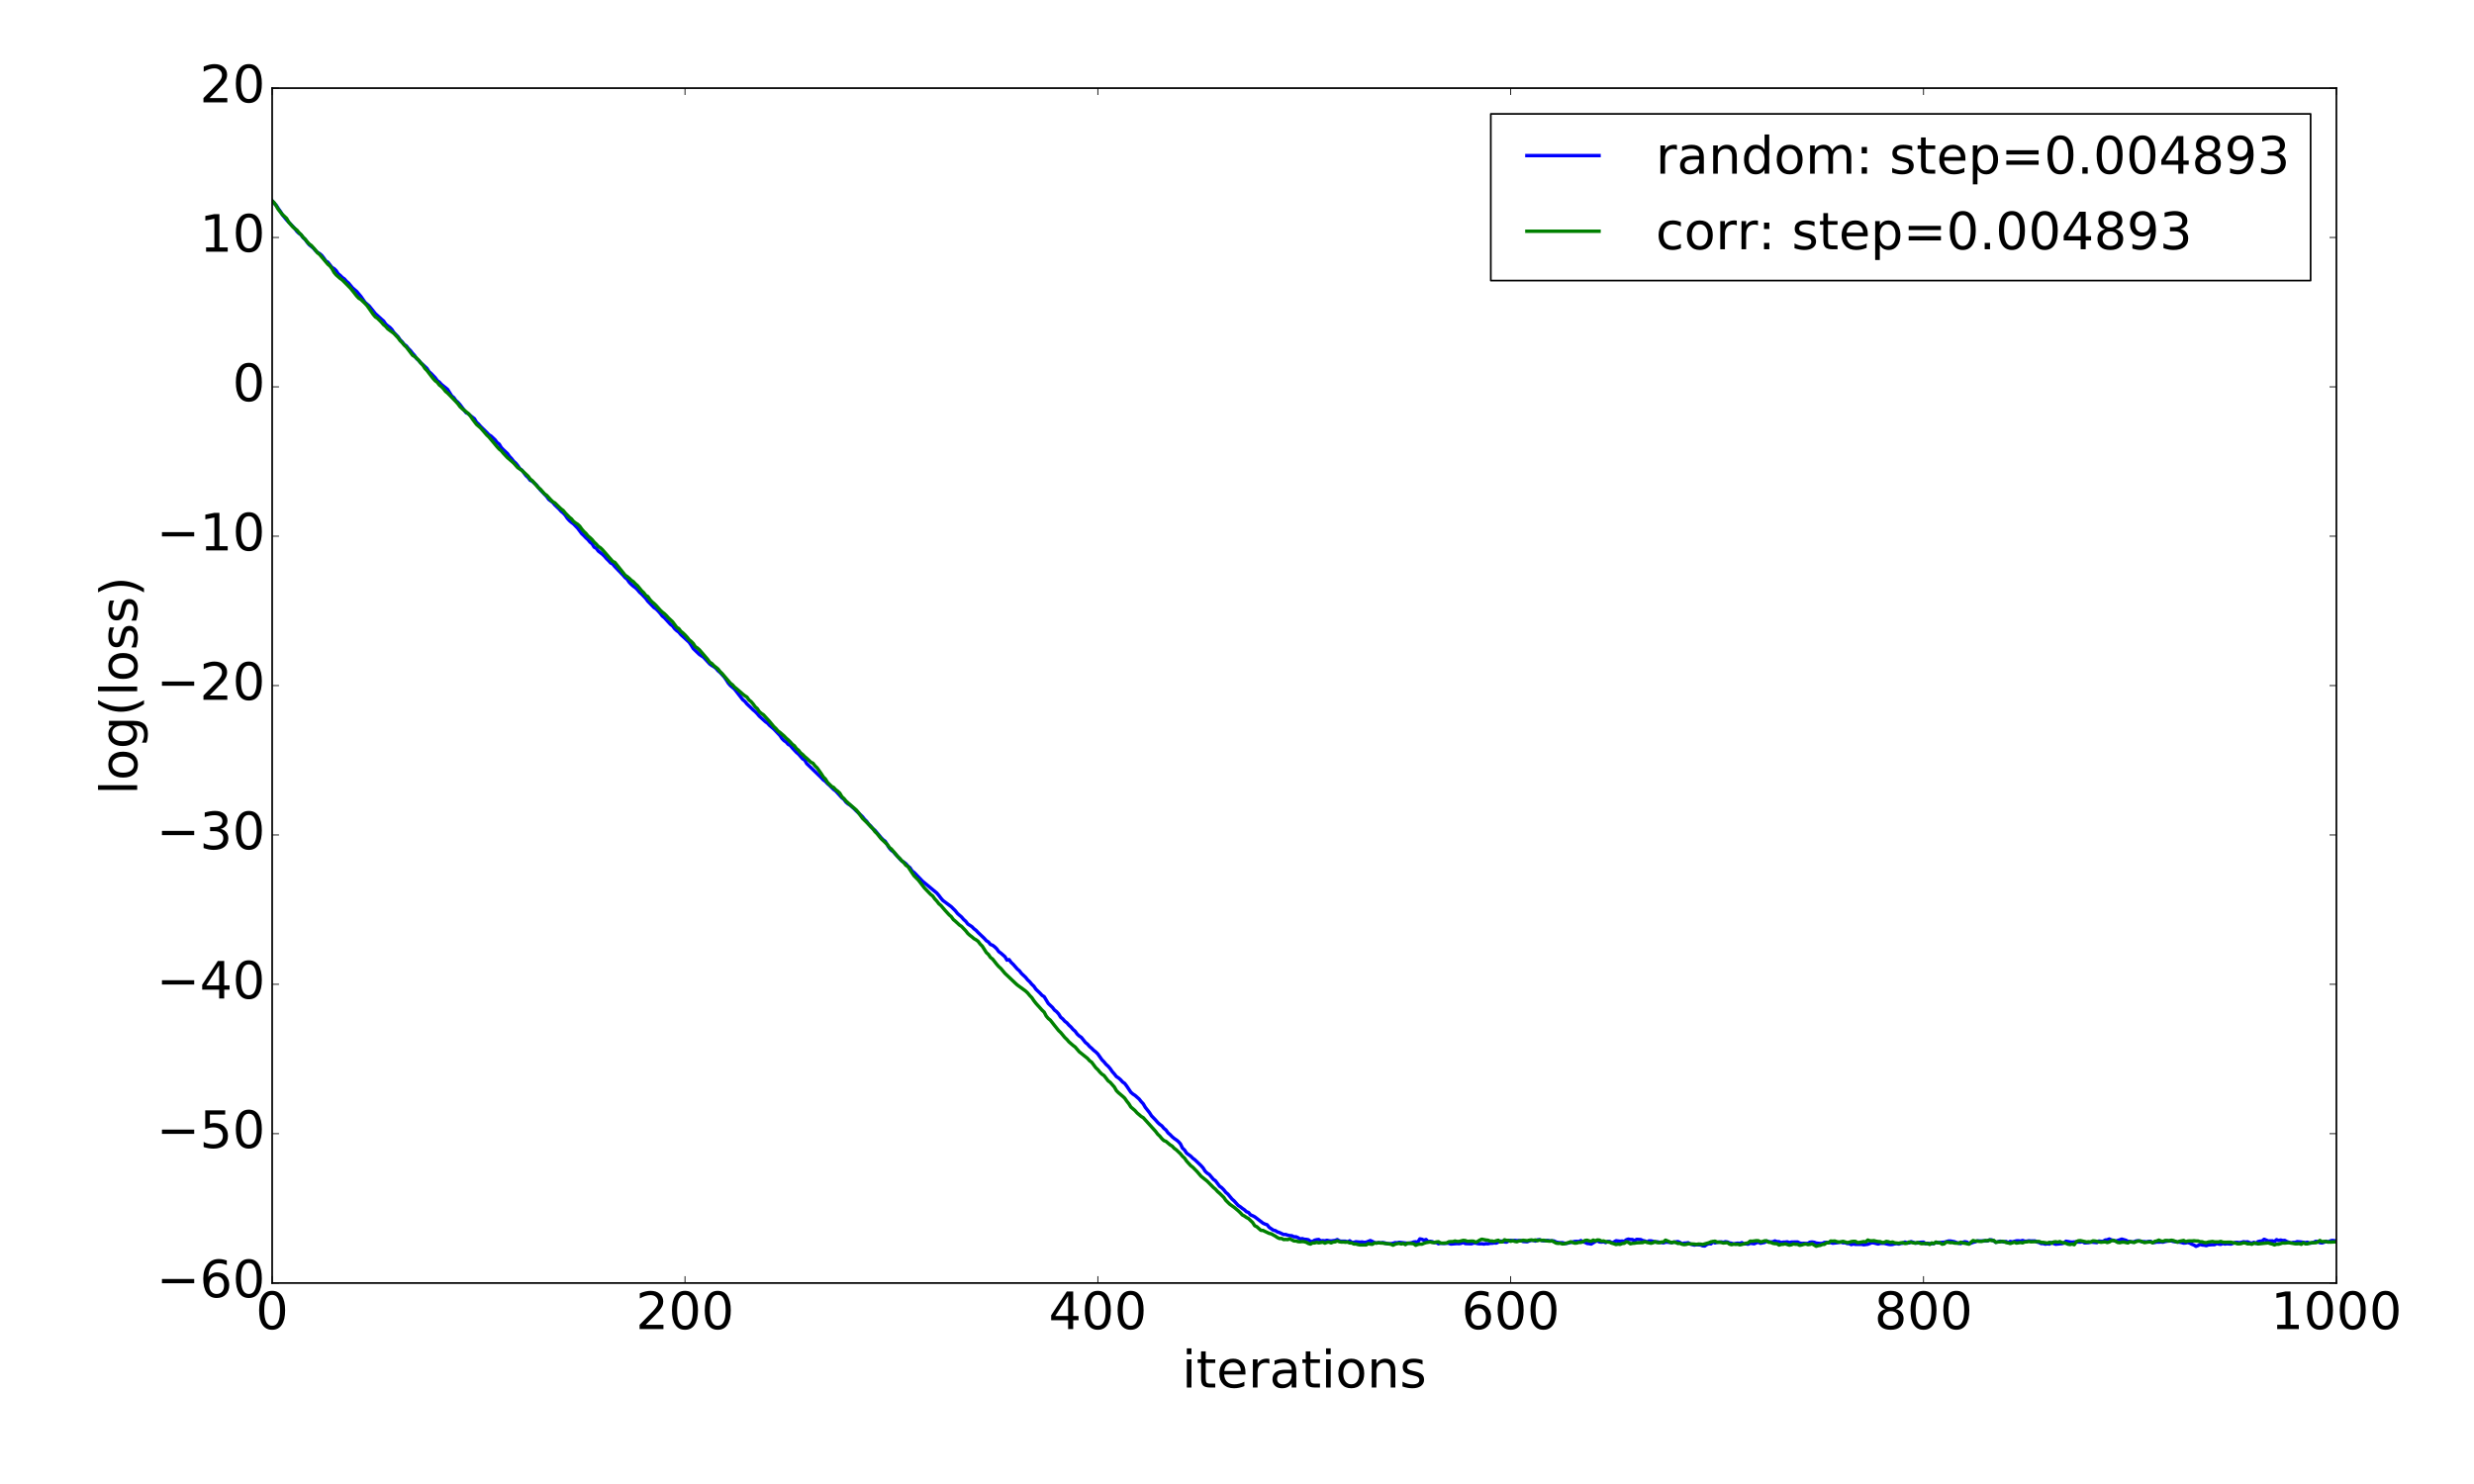 <?xml version="1.0" encoding="utf-8" standalone="no"?>
<!DOCTYPE svg PUBLIC "-//W3C//DTD SVG 1.1//EN"
  "http://www.w3.org/Graphics/SVG/1.1/DTD/svg11.dtd">
<!-- Created with matplotlib (http://matplotlib.org/) -->
<svg height="864pt" version="1.1" viewBox="0 0 1440 864" width="1440pt" xmlns="http://www.w3.org/2000/svg" xmlns:xlink="http://www.w3.org/1999/xlink">
 <defs>
  <style type="text/css">
*{stroke-linecap:butt;stroke-linejoin:round;stroke-miterlimit:100000;}
  </style>
 </defs>
 <g id="figure_1">
  <g id="patch_1">
   <path d="M 0 864 
L 1440 864 
L 1440 0 
L 0 0 
z
" style="fill:#ffffff;"/>
  </g>
  <g id="axes_1">
   <g id="patch_2">
    <path d="M 158.4 747 
L 1359.9 747 
L 1359.9 51.3 
L 158.4 51.3 
z
" style="fill:#ffffff;"/>
   </g>
   <g id="line2d_1">
    <path clip-path="url(#p99916af4b1)" d="M 158.4 116.94 
L 159.601 118.369 
L 160.803 119.571 
L 162.005 121.468 
L 163.206 123.131 
L 164.407 125.083 
L 166.81 128.028 
L 171.617 133.073 
L 172.818 134.724 
L 174.019 135.85 
L 175.221 136.715 
L 176.423 138.305 
L 177.624 139.406 
L 178.826 141.095 
L 180.027 142.499 
L 182.43 144.489 
L 183.631 145.896 
L 184.833 146.984 
L 186.035 147.651 
L 187.236 148.681 
L 188.438 150.199 
L 189.639 151.941 
L 190.84 152.65 
L 193.244 155.722 
L 194.445 156.399 
L 195.647 157.561 
L 196.848 159.391 
L 198.049 160.372 
L 199.251 161.593 
L 200.452 162.41 
L 201.654 163.807 
L 202.856 164.809 
L 205.258 167.692 
L 207.661 169.75 
L 210.065 172.618 
L 212.468 176.056 
L 214.87 178.148 
L 218.475 182.609 
L 222.079 185.899 
L 223.281 186.917 
L 224.482 188.668 
L 225.684 189.71 
L 226.886 190.594 
L 228.087 191.838 
L 229.288 193.63 
L 231.691 196.098 
L 232.893 197.861 
L 234.095 199.046 
L 235.296 200.553 
L 236.498 201.395 
L 237.699 202.901 
L 238.9 204.086 
L 240.102 205.668 
L 241.304 206.971 
L 242.505 208.794 
L 243.707 209.848 
L 244.908 211.192 
L 248.512 214.513 
L 249.714 216.39 
L 250.916 217.435 
L 253.319 219.95 
L 254.52 221.604 
L 255.721 222.483 
L 256.923 223.805 
L 260.527 226.727 
L 262.93 230.534 
L 264.132 231.486 
L 265.334 233.196 
L 266.535 234.25 
L 267.736 235.592 
L 270.139 238.782 
L 271.341 240.321 
L 272.543 240.821 
L 273.744 241.94 
L 276.147 243.804 
L 277.349 245.821 
L 278.55 246.902 
L 279.752 248.281 
L 283.356 251.824 
L 284.558 253.114 
L 285.759 253.833 
L 288.162 256.083 
L 289.363 257.667 
L 290.565 258.565 
L 291.767 260.569 
L 292.968 261.824 
L 295.371 264.071 
L 296.572 265.755 
L 297.774 267.019 
L 298.976 268.562 
L 300.177 269.651 
L 301.378 271.13 
L 302.58 272.93 
L 303.781 273.735 
L 306.185 276.935 
L 307.386 278.022 
L 308.587 279.632 
L 309.789 280.184 
L 312.192 282.355 
L 314.595 285.35 
L 318.2 289.074 
L 319.401 290.762 
L 321.804 292.599 
L 323.005 294.033 
L 325.409 296.327 
L 326.61 297.68 
L 327.812 298.669 
L 329.013 299.957 
L 330.214 301.758 
L 331.416 303.067 
L 332.618 304.13 
L 333.819 305.01 
L 336.222 307.487 
L 338.625 310.705 
L 339.827 311.823 
L 341.028 313.112 
L 342.229 314.177 
L 343.431 315.639 
L 344.632 316.569 
L 345.834 318.552 
L 347.036 319.2 
L 348.237 320.807 
L 350.64 322.67 
L 351.841 323.847 
L 353.043 325.263 
L 354.245 326.417 
L 355.446 327.75 
L 356.647 328.362 
L 357.849 329.881 
L 362.655 334.845 
L 363.856 336.271 
L 365.058 337.226 
L 366.26 339.011 
L 367.461 340.246 
L 368.663 341.304 
L 369.864 342.172 
L 371.065 343.346 
L 372.267 344.814 
L 373.469 345.86 
L 375.872 348.388 
L 377.073 350.039 
L 380.678 353.746 
L 381.879 354.532 
L 383.08 355.72 
L 384.282 357.08 
L 385.483 358.654 
L 386.685 359.626 
L 390.289 363.536 
L 391.491 364.453 
L 392.692 366.045 
L 393.894 367.154 
L 395.096 368.033 
L 396.297 369.484 
L 401.103 373.891 
L 402.305 375.621 
L 403.506 377.569 
L 405.909 379.889 
L 407.111 381.049 
L 409.514 382.659 
L 413.118 386.576 
L 414.32 387.453 
L 415.521 388.157 
L 416.723 389.063 
L 417.924 390.513 
L 419.125 391.508 
L 421.529 394.126 
L 422.73 395.844 
L 423.932 397.759 
L 425.133 399.135 
L 427.536 401.201 
L 432.342 407.372 
L 433.543 408.354 
L 434.745 409.82 
L 437.148 412.095 
L 438.349 413.28 
L 439.551 414.277 
L 440.752 415.504 
L 441.954 416.937 
L 445.558 420.199 
L 446.76 421.048 
L 447.962 422.362 
L 450.365 424.392 
L 453.969 428.193 
L 455.171 429.978 
L 456.372 431.194 
L 457.574 431.995 
L 458.775 433.378 
L 459.976 434.019 
L 461.178 435.502 
L 463.581 438.04 
L 464.783 439.064 
L 467.185 441.797 
L 468.387 442.531 
L 469.589 444.592 
L 477.999 452.729 
L 479.2 454.048 
L 480.402 454.884 
L 481.603 456.188 
L 482.805 457.22 
L 485.208 459.618 
L 486.409 460.511 
L 490.014 464.466 
L 491.216 465.431 
L 492.417 467.011 
L 493.618 468.045 
L 494.82 468.754 
L 497.223 470.915 
L 498.425 472.158 
L 502.029 475.509 
L 503.231 477.035 
L 504.432 478.175 
L 505.634 479.885 
L 506.835 480.97 
L 508.036 482.488 
L 509.238 483.405 
L 512.842 487.702 
L 514.044 488.949 
L 515.245 489.82 
L 517.649 493.77 
L 518.85 495.081 
L 520.052 495.973 
L 521.253 497.396 
L 522.455 498.585 
L 523.656 500.015 
L 524.857 501.204 
L 526.059 501.956 
L 527.26 502.868 
L 528.462 504.244 
L 529.663 505.191 
L 530.865 507.064 
L 532.067 507.966 
L 536.872 512.97 
L 545.283 519.954 
L 546.485 521.356 
L 547.686 522.952 
L 548.888 524.329 
L 553.693 527.907 
L 556.096 530.296 
L 557.298 531.825 
L 559.701 533.919 
L 560.903 535.328 
L 562.104 536.37 
L 563.306 537.929 
L 565.708 539.515 
L 566.91 540.752 
L 568.111 541.655 
L 569.313 542.928 
L 572.918 546.35 
L 574.119 547.681 
L 575.321 548.441 
L 576.522 549.9 
L 577.723 550.325 
L 578.925 551.231 
L 580.126 552.372 
L 581.328 554.036 
L 582.529 554.898 
L 584.933 556.985 
L 586.134 559.011 
L 587.336 558.679 
L 588.537 560.327 
L 589.739 561.442 
L 592.141 564.194 
L 593.343 565.199 
L 594.544 566.752 
L 596.947 569.003 
L 598.149 570.487 
L 599.351 571.594 
L 600.552 573.066 
L 601.754 574.188 
L 602.955 575.941 
L 605.358 578.233 
L 606.559 579.544 
L 607.761 580.263 
L 610.164 584.238 
L 612.567 586.503 
L 613.769 588.06 
L 614.97 588.985 
L 616.172 590.305 
L 617.373 592.22 
L 618.574 593.215 
L 619.776 594.593 
L 620.977 595.488 
L 622.179 596.853 
L 623.38 597.948 
L 624.582 599.36 
L 625.784 600.391 
L 626.985 602.04 
L 628.187 603.162 
L 629.388 603.975 
L 631.791 606.949 
L 632.992 607.913 
L 634.194 609.294 
L 635.395 610.311 
L 636.597 611.513 
L 637.798 612.441 
L 639 613.639 
L 641.403 617.032 
L 642.605 618.234 
L 643.806 619.704 
L 645.008 620.784 
L 646.209 622.185 
L 647.41 623.929 
L 648.612 625.269 
L 649.813 626.797 
L 651.015 627.575 
L 652.216 628.618 
L 653.418 629.938 
L 654.62 630.775 
L 655.821 632.352 
L 658.224 635.93 
L 659.426 636.965 
L 660.627 637.744 
L 663.03 639.854 
L 664.231 641.362 
L 665.433 642.651 
L 666.635 644.714 
L 669.038 647.748 
L 670.239 649.635 
L 672.642 652.136 
L 673.843 653.514 
L 675.045 654.622 
L 676.246 655.483 
L 677.448 656.93 
L 678.649 657.887 
L 679.851 659.561 
L 681.053 660.575 
L 682.254 661.82 
L 683.456 662.839 
L 684.657 663.645 
L 685.859 664.628 
L 687.06 665.954 
L 688.261 668.433 
L 689.463 669.545 
L 690.664 671.363 
L 693.067 673.129 
L 694.269 674.34 
L 695.471 675.22 
L 699.075 678.648 
L 700.277 680.003 
L 701.478 681.918 
L 702.679 683.031 
L 703.881 683.815 
L 706.284 686.647 
L 707.486 687.493 
L 709.889 690.669 
L 711.09 691.496 
L 712.292 692.72 
L 713.493 694.23 
L 714.694 695.22 
L 717.097 698.109 
L 718.299 699.16 
L 720.702 701.818 
L 721.904 702.576 
L 723.105 703.546 
L 724.307 704.355 
L 725.508 705.488 
L 726.71 705.924 
L 727.911 707.341 
L 729.112 707.83 
L 730.314 708.448 
L 735.12 712.128 
L 736.322 712.69 
L 737.523 713.057 
L 738.725 714.56 
L 741.128 716.199 
L 742.329 716.488 
L 743.53 717.24 
L 744.732 717.625 
L 747.135 718.753 
L 748.337 718.721 
L 749.538 719.147 
L 750.74 719.391 
L 751.941 719.477 
L 753.143 720.08 
L 754.344 720.076 
L 755.545 720.595 
L 756.747 721.381 
L 757.948 721.114 
L 759.15 721.524 
L 760.351 721.582 
L 761.553 721.809 
L 762.755 722.734 
L 763.956 722.84 
L 765.158 722.073 
L 766.359 721.781 
L 767.561 721.641 
L 768.762 722.466 
L 769.963 722.301 
L 771.165 722.436 
L 772.366 722.108 
L 773.568 722.393 
L 774.769 722.524 
L 777.173 722.183 
L 778.374 721.701 
L 779.576 722.472 
L 780.777 722.67 
L 783.18 722.66 
L 784.381 723.127 
L 785.583 722.413 
L 786.784 723.277 
L 787.986 723.344 
L 789.188 722.964 
L 791.591 723.19 
L 792.792 723.08 
L 793.994 723.325 
L 795.195 723.23 
L 797.598 722.275 
L 798.799 722.791 
L 800.001 723.468 
L 801.202 723.694 
L 802.404 723.492 
L 803.606 723.627 
L 804.807 723.457 
L 806.009 723.637 
L 807.21 724.047 
L 808.412 724.13 
L 809.613 724.1 
L 810.814 723.873 
L 812.016 723.498 
L 813.217 723.589 
L 814.419 723.288 
L 819.225 723.845 
L 821.628 723.548 
L 822.83 723.111 
L 824.031 722.99 
L 825.232 723.207 
L 826.434 721.291 
L 827.635 721.523 
L 828.837 722.076 
L 830.038 721.659 
L 831.24 722.899 
L 832.442 722.727 
L 833.643 722.909 
L 834.845 723.444 
L 836.046 723.371 
L 837.247 724.132 
L 838.449 723.826 
L 840.852 723.942 
L 842.053 723.794 
L 843.255 723.839 
L 844.457 724.298 
L 848.061 724.002 
L 849.263 724.075 
L 850.464 723.88 
L 851.665 723.361 
L 852.867 724.033 
L 856.471 724.136 
L 857.673 723.73 
L 858.875 723.701 
L 860.076 724.039 
L 861.278 724.157 
L 862.479 724.095 
L 863.681 724.298 
L 864.882 724.068 
L 866.083 724.134 
L 867.285 723.862 
L 868.486 723.846 
L 869.688 723.639 
L 870.889 723.736 
L 873.293 722.579 
L 874.494 722.633 
L 875.696 723.051 
L 876.897 723.174 
L 878.098 722.467 
L 879.3 722.146 
L 880.501 722.429 
L 881.703 722.161 
L 882.904 722.327 
L 885.308 722.306 
L 886.509 722.8 
L 888.912 722.96 
L 890.114 722.455 
L 891.315 722.13 
L 892.516 722.108 
L 893.718 722.549 
L 894.919 721.869 
L 896.121 721.784 
L 897.322 722.206 
L 898.524 722.397 
L 900.927 722.215 
L 902.129 722.452 
L 904.532 722.509 
L 905.733 723.128 
L 906.934 723.4 
L 908.136 723.549 
L 909.337 723.493 
L 910.539 723.786 
L 911.74 723.928 
L 916.547 722.799 
L 917.748 722.742 
L 918.949 722.857 
L 920.151 722.294 
L 921.352 723.045 
L 922.554 723.281 
L 923.755 723.924 
L 924.957 724.041 
L 926.159 724.281 
L 928.562 722.824 
L 929.763 722.423 
L 930.965 723.068 
L 932.166 723.156 
L 933.367 722.987 
L 934.569 723.438 
L 935.77 722.818 
L 936.972 722.808 
L 938.173 723.63 
L 939.375 723.124 
L 940.577 722.38 
L 942.98 722.662 
L 944.181 722.551 
L 945.383 722.78 
L 946.584 721.83 
L 947.785 721.408 
L 948.987 721.657 
L 950.188 721.658 
L 951.39 722.361 
L 952.591 721.569 
L 954.995 721.699 
L 956.196 722.274 
L 957.398 722.517 
L 958.599 723.08 
L 959.801 722.444 
L 961.002 722.463 
L 962.203 722.72 
L 963.405 723.203 
L 964.606 722.983 
L 965.808 723.238 
L 967.01 723.354 
L 968.211 723.618 
L 969.413 723.216 
L 970.614 723.182 
L 971.816 723.368 
L 973.017 723.388 
L 976.621 722.864 
L 977.823 723.377 
L 979.024 724.158 
L 980.226 723.784 
L 981.428 723.737 
L 982.629 723.541 
L 983.831 724.319 
L 986.234 724.899 
L 987.435 724.66 
L 989.838 724.809 
L 991.039 725.323 
L 992.241 725.428 
L 993.442 724.546 
L 994.644 724.09 
L 995.846 724.189 
L 997.047 723.046 
L 998.249 723.63 
L 999.45 723.267 
L 1001.853 723.049 
L 1003.054 723.291 
L 1004.256 722.944 
L 1005.457 723.102 
L 1006.659 723.673 
L 1007.861 723.846 
L 1009.062 724.328 
L 1010.264 723.967 
L 1011.465 723.796 
L 1012.667 723.936 
L 1013.868 723.493 
L 1015.069 724.255 
L 1016.271 724.149 
L 1017.472 724.389 
L 1018.674 723.815 
L 1021.077 724.122 
L 1022.279 723.551 
L 1023.48 723.208 
L 1024.681 723.836 
L 1027.084 723.336 
L 1028.286 722.592 
L 1029.487 722.919 
L 1030.689 723.078 
L 1031.89 723.002 
L 1033.092 722.465 
L 1034.293 722.938 
L 1035.495 722.923 
L 1036.697 723.48 
L 1037.898 723.202 
L 1039.1 723.17 
L 1040.301 723.004 
L 1041.503 723.46 
L 1042.704 723.166 
L 1046.309 723.083 
L 1047.51 723.726 
L 1048.711 723.942 
L 1049.913 723.875 
L 1051.114 724.006 
L 1052.316 723.903 
L 1053.517 723.224 
L 1054.719 723.117 
L 1055.92 723.264 
L 1057.122 723.719 
L 1059.525 723.992 
L 1060.726 723.926 
L 1061.928 723.365 
L 1063.13 723.353 
L 1064.331 723.461 
L 1065.533 723.433 
L 1066.734 723.803 
L 1069.137 723.543 
L 1071.54 723.168 
L 1072.742 723.565 
L 1073.943 723.498 
L 1075.145 723.971 
L 1076.346 724.018 
L 1077.547 724.587 
L 1078.749 724.215 
L 1079.95 724.475 
L 1083.555 724.437 
L 1084.756 724.709 
L 1087.159 724.406 
L 1089.562 723.498 
L 1090.764 723.662 
L 1093.167 724.276 
L 1094.369 723.884 
L 1096.772 723.894 
L 1099.175 724.446 
L 1100.376 724.589 
L 1101.578 724.484 
L 1102.779 724.175 
L 1103.98 724.008 
L 1105.182 724.283 
L 1106.383 723.902 
L 1107.585 723.821 
L 1108.786 723.159 
L 1109.988 723.553 
L 1111.189 723.672 
L 1112.391 722.894 
L 1114.794 723.733 
L 1115.995 723.697 
L 1117.197 723.334 
L 1119.6 723.205 
L 1120.802 724.097 
L 1122.003 723.887 
L 1123.205 724.06 
L 1124.406 724.071 
L 1125.608 723.951 
L 1126.809 723.398 
L 1129.212 723.478 
L 1130.414 723.293 
L 1131.615 723.253 
L 1132.816 722.971 
L 1134.018 722.548 
L 1135.219 722.53 
L 1137.622 722.964 
L 1138.824 723.476 
L 1141.227 724.037 
L 1142.428 723.297 
L 1143.63 722.978 
L 1144.832 723.176 
L 1146.033 723.962 
L 1147.235 723.756 
L 1148.436 723.287 
L 1149.638 723.001 
L 1150.839 722.5 
L 1156.847 722.489 
L 1158.048 721.878 
L 1159.249 721.861 
L 1160.451 722.457 
L 1161.652 723.266 
L 1162.854 723.034 
L 1164.055 722.643 
L 1165.257 722.807 
L 1166.458 723.109 
L 1167.66 722.805 
L 1168.861 723.529 
L 1170.063 722.79 
L 1171.264 723.033 
L 1173.668 722.443 
L 1174.869 722.413 
L 1176.071 722.589 
L 1177.272 722.218 
L 1178.474 722.649 
L 1179.675 722.658 
L 1180.877 722.387 
L 1182.078 722.52 
L 1184.481 722.473 
L 1185.682 723.104 
L 1186.884 723.395 
L 1188.085 724.013 
L 1189.287 723.997 
L 1190.488 724.343 
L 1191.69 724.133 
L 1192.891 724.286 
L 1194.093 723.377 
L 1195.294 723.96 
L 1196.496 724.389 
L 1198.899 724.145 
L 1200.101 724.08 
L 1201.302 723.765 
L 1202.504 722.656 
L 1204.907 723.089 
L 1206.108 723.204 
L 1207.31 723.063 
L 1210.914 723.142 
L 1212.116 722.867 
L 1213.317 723.629 
L 1215.72 723.466 
L 1216.921 723.102 
L 1220.526 723.457 
L 1221.727 722.543 
L 1222.929 722.717 
L 1224.13 722.765 
L 1225.332 721.959 
L 1226.534 721.845 
L 1227.735 721.354 
L 1228.937 721.915 
L 1230.138 722.138 
L 1231.34 722.616 
L 1233.743 721.884 
L 1234.944 721.424 
L 1237.347 722.088 
L 1238.549 722.748 
L 1239.75 722.811 
L 1240.951 723.187 
L 1242.153 722.949 
L 1243.354 722.489 
L 1244.556 722.406 
L 1245.757 722.618 
L 1246.959 722.978 
L 1248.16 722.876 
L 1249.362 723.068 
L 1250.563 722.816 
L 1251.765 722.719 
L 1252.966 723.412 
L 1254.168 723.378 
L 1255.37 723.104 
L 1256.571 723.156 
L 1257.773 723.071 
L 1258.974 723.2 
L 1260.176 722.833 
L 1261.377 722.593 
L 1263.78 722.424 
L 1264.982 722.794 
L 1267.384 723.14 
L 1268.586 723.187 
L 1269.787 723.383 
L 1270.989 723.75 
L 1272.19 723.657 
L 1273.392 723.373 
L 1274.593 723.765 
L 1275.795 724.387 
L 1276.996 724.852 
L 1278.198 725.635 
L 1279.399 725.143 
L 1280.601 724.499 
L 1281.803 724.85 
L 1283.004 724.954 
L 1284.206 725.227 
L 1285.407 724.782 
L 1287.81 724.638 
L 1289.012 724.659 
L 1290.213 723.987 
L 1291.415 724.294 
L 1292.616 724.464 
L 1293.818 723.964 
L 1295.019 724.3 
L 1296.22 724.101 
L 1298.623 724.297 
L 1301.026 723.393 
L 1302.228 723.317 
L 1303.429 723.512 
L 1304.631 723.308 
L 1305.832 722.966 
L 1307.034 723.139 
L 1308.236 723 
L 1309.437 723.527 
L 1310.639 723.817 
L 1311.84 723.306 
L 1313.042 723.93 
L 1314.243 722.894 
L 1315.445 722.627 
L 1316.646 722.54 
L 1317.848 721.521 
L 1320.251 722.495 
L 1322.653 722.434 
L 1323.855 722.838 
L 1325.056 721.748 
L 1326.258 722.252 
L 1327.459 721.964 
L 1328.661 722.259 
L 1329.862 722.18 
L 1331.064 722.864 
L 1333.467 723.697 
L 1334.668 723.356 
L 1335.87 723.346 
L 1337.072 722.911 
L 1339.475 723.122 
L 1341.878 723.482 
L 1343.079 723.225 
L 1344.281 723.827 
L 1345.482 723.663 
L 1346.684 723.342 
L 1347.885 722.716 
L 1349.086 722.922 
L 1350.288 723.479 
L 1351.489 723.64 
L 1352.691 723.273 
L 1353.892 722.664 
L 1355.094 723.179 
L 1356.295 722.482 
L 1357.497 722.187 
L 1358.698 722.327 
L 1358.698 722.327 
" style="fill:none;stroke:#0000ff;stroke-linecap:square;stroke-width:2.0;"/>
   </g>
   <g id="line2d_2">
    <path clip-path="url(#p99916af4b1)" d="M 158.4 116.916 
L 159.601 118.055 
L 160.803 119.887 
L 162.005 121.953 
L 164.407 124.949 
L 166.81 127.132 
L 168.012 129.299 
L 170.415 132.047 
L 171.617 133.121 
L 172.818 133.975 
L 174.019 135.445 
L 175.221 136.574 
L 176.423 138.144 
L 177.624 139.285 
L 178.826 140.795 
L 180.027 142.1 
L 181.228 142.934 
L 183.631 145.652 
L 184.833 147.21 
L 186.035 148.178 
L 190.84 153.848 
L 192.042 154.869 
L 193.244 156.428 
L 194.445 158.594 
L 195.647 160.03 
L 198.049 162.157 
L 199.251 163.011 
L 204.057 167.855 
L 207.661 172.398 
L 208.863 173.66 
L 210.065 174.357 
L 212.468 176.664 
L 213.669 177.956 
L 217.274 183.095 
L 218.475 184.517 
L 219.677 185.284 
L 222.079 187.654 
L 223.281 189.054 
L 224.482 190.045 
L 225.684 191.446 
L 229.288 194.121 
L 231.691 196.676 
L 232.893 198.306 
L 234.095 199.473 
L 235.296 200.961 
L 236.498 202.067 
L 238.9 205.186 
L 240.102 206.797 
L 241.304 207.575 
L 242.505 208.541 
L 243.707 209.789 
L 244.908 211.343 
L 246.109 212.573 
L 247.311 214.476 
L 248.512 215.708 
L 250.916 218.846 
L 252.117 220.38 
L 253.319 221.701 
L 254.52 222.591 
L 255.721 224.168 
L 256.923 225.075 
L 258.125 226.332 
L 259.326 227.879 
L 260.527 228.848 
L 265.334 233.784 
L 266.535 235.114 
L 267.736 236.747 
L 268.938 237.887 
L 271.341 239.79 
L 272.543 240.763 
L 273.744 242.111 
L 274.945 243.917 
L 277.349 247.082 
L 279.752 249.145 
L 283.356 253.29 
L 284.558 254.406 
L 286.961 257.271 
L 289.363 260.156 
L 290.565 261.484 
L 291.767 262.429 
L 292.968 263.894 
L 295.371 266.45 
L 297.774 268.502 
L 298.976 269.595 
L 301.378 272.287 
L 302.58 273.02 
L 303.781 273.914 
L 307.386 277.25 
L 308.587 278.889 
L 309.789 279.842 
L 313.394 283.93 
L 314.595 284.878 
L 316.998 287.585 
L 318.2 288.396 
L 320.603 291.009 
L 321.804 292.151 
L 323.005 292.845 
L 325.409 295.212 
L 326.61 296.333 
L 327.812 297.215 
L 329.013 298.697 
L 331.416 301.138 
L 332.618 302.102 
L 333.819 303.587 
L 335.021 304.494 
L 336.222 305.248 
L 337.423 306.357 
L 338.625 308.039 
L 339.827 309.455 
L 341.028 310.566 
L 342.229 312.041 
L 343.431 313.027 
L 344.632 314.17 
L 345.834 315.651 
L 347.036 316.769 
L 348.237 318.121 
L 349.438 318.884 
L 350.64 320.031 
L 356.647 326.904 
L 357.849 327.41 
L 363.856 334.881 
L 365.058 335.7 
L 366.26 336.71 
L 367.461 337.875 
L 368.663 338.687 
L 369.864 339.996 
L 371.065 341.022 
L 373.469 343.962 
L 374.67 345.051 
L 375.872 346.64 
L 377.073 347.343 
L 378.274 349.077 
L 379.476 350.378 
L 380.678 351.377 
L 381.879 352.553 
L 384.282 355.227 
L 385.483 356.364 
L 386.685 357.287 
L 387.887 358.434 
L 389.088 359.773 
L 391.491 362.02 
L 393.894 365.246 
L 395.096 365.977 
L 396.297 367.548 
L 397.498 368.499 
L 398.7 369.649 
L 399.901 370.954 
L 401.103 372.449 
L 402.305 373.432 
L 403.506 374.644 
L 404.707 376.486 
L 405.909 377.273 
L 407.111 378.339 
L 411.916 383.914 
L 413.118 385.566 
L 414.32 386.311 
L 415.521 387.571 
L 417.924 389.494 
L 419.125 391.026 
L 420.327 392.163 
L 425.133 397.792 
L 426.334 398.699 
L 427.536 400.055 
L 428.738 400.997 
L 432.342 404.148 
L 433.543 405.091 
L 434.745 405.857 
L 435.947 407.513 
L 437.148 408.48 
L 438.349 409.847 
L 439.551 411.521 
L 440.752 412.54 
L 441.954 414.332 
L 443.156 415.357 
L 444.357 416.153 
L 447.962 420.075 
L 450.365 422.999 
L 451.566 424.114 
L 452.767 425.547 
L 453.969 426.418 
L 456.372 428.486 
L 457.574 429.739 
L 458.775 430.775 
L 459.976 431.972 
L 461.178 433.335 
L 462.38 434.231 
L 463.581 435.843 
L 464.783 436.825 
L 465.984 438.349 
L 467.185 439.292 
L 468.387 440.526 
L 469.589 441.532 
L 471.991 443.793 
L 473.193 444.363 
L 474.394 445.92 
L 475.596 447.049 
L 477.999 450.432 
L 479.2 452.335 
L 480.402 453.497 
L 481.603 455.451 
L 484.007 457.845 
L 485.208 458.457 
L 486.409 459.768 
L 487.611 460.676 
L 488.812 461.82 
L 490.014 463.855 
L 491.216 464.929 
L 492.417 466.382 
L 494.82 468.542 
L 498.425 471.622 
L 499.626 473.041 
L 502.029 476.438 
L 505.634 479.946 
L 506.835 481.363 
L 508.036 482.409 
L 509.238 484.142 
L 510.44 485.291 
L 512.842 488.28 
L 516.447 491.678 
L 517.649 493.388 
L 518.85 494.331 
L 521.253 497.114 
L 522.455 498.682 
L 523.656 499.726 
L 524.857 501.141 
L 526.059 502.223 
L 527.26 503.755 
L 528.462 504.53 
L 530.865 508.18 
L 532.067 509.932 
L 534.47 512.313 
L 536.872 515.41 
L 538.074 516.964 
L 540.477 519.478 
L 541.678 520.72 
L 542.88 521.666 
L 544.082 523.337 
L 545.283 524.621 
L 546.485 526.182 
L 547.686 527.211 
L 550.089 530.032 
L 552.492 532.655 
L 553.693 533.695 
L 554.895 535.358 
L 556.096 536.344 
L 558.5 538.579 
L 559.701 539.381 
L 562.104 541.909 
L 563.306 543.447 
L 564.507 544.535 
L 565.708 545.433 
L 566.91 546.49 
L 568.111 547.169 
L 569.313 548.051 
L 570.514 549.641 
L 571.716 550.821 
L 574.119 554.606 
L 575.321 555.683 
L 576.522 557.447 
L 577.723 558.358 
L 580.126 561.386 
L 581.328 562.748 
L 582.529 563.824 
L 584.933 566.69 
L 590.94 572.378 
L 592.141 573.475 
L 596.947 576.992 
L 598.149 578.122 
L 599.351 579.573 
L 600.552 580.814 
L 601.754 582.595 
L 602.955 584.129 
L 606.559 588.152 
L 607.761 589.285 
L 608.962 591.558 
L 610.164 592.971 
L 611.365 593.95 
L 613.769 597.017 
L 616.172 599.996 
L 617.373 601.142 
L 619.776 604.031 
L 620.977 605.179 
L 622.179 606.572 
L 624.582 608.664 
L 625.784 609.559 
L 628.187 612.357 
L 632.992 616.195 
L 634.194 617.555 
L 635.395 618.419 
L 637.798 621.627 
L 639 622.765 
L 640.202 624.213 
L 641.403 625.399 
L 642.605 626.186 
L 645.008 629.277 
L 646.209 630.168 
L 648.612 632.886 
L 649.813 634.986 
L 651.015 636.199 
L 653.418 638.242 
L 654.62 639.335 
L 655.821 641.079 
L 657.023 642.576 
L 658.224 644.501 
L 660.627 646.573 
L 661.828 647.945 
L 664.231 650.018 
L 665.433 650.728 
L 672.642 658.72 
L 673.843 660.333 
L 675.045 661.449 
L 676.246 662.907 
L 677.448 664.05 
L 678.649 664.501 
L 681.053 666.545 
L 682.254 667.269 
L 683.456 668.56 
L 684.657 669.433 
L 687.06 671.709 
L 688.261 673.174 
L 689.463 674.261 
L 690.664 676.007 
L 693.067 678.65 
L 694.269 679.566 
L 696.672 682.008 
L 699.075 684.804 
L 702.679 687.723 
L 706.284 691.374 
L 707.486 692.369 
L 708.687 693.723 
L 709.889 694.754 
L 712.292 697.113 
L 713.493 698.856 
L 715.896 701.205 
L 718.299 702.904 
L 720.702 704.908 
L 721.904 706.053 
L 723.105 707.36 
L 724.307 707.978 
L 725.508 708.839 
L 726.71 709.467 
L 729.112 711.766 
L 730.314 713.626 
L 731.515 714.209 
L 733.918 716.315 
L 735.12 716.375 
L 738.725 718.089 
L 739.926 718.352 
L 742.329 719.695 
L 743.53 720.521 
L 744.732 721.073 
L 745.933 721.026 
L 747.135 721.678 
L 748.337 721.602 
L 749.538 721.689 
L 750.74 721.263 
L 753.143 722.486 
L 754.344 722.487 
L 755.545 722.886 
L 756.747 722.951 
L 757.948 722.838 
L 759.15 722.938 
L 760.351 723.282 
L 761.553 723.967 
L 762.755 724.319 
L 763.956 723.619 
L 765.158 723.655 
L 766.359 723.282 
L 767.561 723.604 
L 769.963 723.194 
L 771.165 723.779 
L 772.366 723.26 
L 773.568 723.12 
L 774.769 723.626 
L 775.971 723.126 
L 777.173 723.011 
L 778.374 722.425 
L 779.576 722.954 
L 780.777 723.15 
L 781.979 723.109 
L 783.18 723.259 
L 784.381 723.066 
L 785.583 723.663 
L 786.784 723.64 
L 787.986 724.262 
L 789.188 724.229 
L 790.389 724.586 
L 791.591 724.794 
L 793.994 724.779 
L 795.195 724.815 
L 796.396 724.011 
L 797.598 724.342 
L 798.799 724.451 
L 800.001 723.658 
L 801.202 723.753 
L 802.404 723.525 
L 803.606 723.712 
L 804.807 723.727 
L 806.009 723.982 
L 807.21 724.019 
L 809.613 724.41 
L 810.814 724.966 
L 812.016 724.374 
L 813.217 724.055 
L 814.419 723.891 
L 815.62 724.279 
L 816.822 723.942 
L 818.024 724.645 
L 819.225 723.771 
L 822.83 724.112 
L 824.031 725.014 
L 825.232 724.489 
L 826.434 724.306 
L 827.635 724.367 
L 828.837 723.85 
L 830.038 723.473 
L 832.442 723.075 
L 833.643 723.401 
L 834.845 723.415 
L 836.046 723.081 
L 837.247 722.935 
L 838.449 723.701 
L 839.65 723.779 
L 842.053 723.658 
L 843.255 722.974 
L 844.457 722.872 
L 845.658 722.889 
L 846.86 722.517 
L 848.061 722.795 
L 849.263 722.804 
L 851.665 722.164 
L 852.867 722.276 
L 854.068 722.743 
L 856.471 722.579 
L 857.673 722.624 
L 858.875 723.23 
L 860.076 722.785 
L 861.278 722.011 
L 862.479 721.483 
L 864.882 721.956 
L 866.083 722.075 
L 867.285 722.536 
L 868.486 722.535 
L 869.688 722.795 
L 870.889 722.378 
L 872.091 722.091 
L 873.293 723.084 
L 874.494 723.011 
L 875.696 721.821 
L 876.897 722.198 
L 878.098 722.184 
L 879.3 722.698 
L 880.501 722.35 
L 881.703 722.753 
L 882.904 722.975 
L 884.106 722.449 
L 885.308 722.433 
L 886.509 722.099 
L 888.912 722.371 
L 890.114 722.078 
L 891.315 721.919 
L 892.516 722.166 
L 893.718 721.914 
L 894.919 722.352 
L 896.121 721.947 
L 897.322 722.15 
L 898.524 722.105 
L 899.726 722.386 
L 902.129 722.628 
L 903.33 722.398 
L 905.733 723.742 
L 906.934 723.922 
L 908.136 723.801 
L 909.337 724.231 
L 910.539 724.156 
L 911.74 723.765 
L 912.942 723.495 
L 914.144 722.958 
L 916.547 723.766 
L 917.748 723.699 
L 918.949 723.314 
L 920.151 723.344 
L 921.352 722.945 
L 922.554 722.238 
L 923.755 722.069 
L 924.957 722.482 
L 926.159 722.712 
L 927.36 721.988 
L 928.562 722.489 
L 929.763 721.894 
L 930.965 722.009 
L 932.166 722.63 
L 933.367 722.492 
L 934.569 722.901 
L 936.972 723.247 
L 938.173 723.793 
L 939.375 724.111 
L 940.577 724.562 
L 941.778 724.308 
L 942.98 724.491 
L 944.181 723.96 
L 945.383 723.872 
L 946.584 723.003 
L 947.785 723.297 
L 948.987 724.132 
L 950.188 723.867 
L 951.39 723.799 
L 952.591 723.579 
L 956.196 723.439 
L 957.398 722.916 
L 958.599 723.341 
L 961.002 723.823 
L 962.203 723.493 
L 963.405 722.856 
L 964.606 723.465 
L 965.808 723.519 
L 967.01 723.123 
L 968.211 723.107 
L 969.413 722.023 
L 973.017 723.531 
L 974.218 723.073 
L 975.42 723.408 
L 976.621 723.948 
L 977.823 723.862 
L 979.024 724.397 
L 980.226 724.636 
L 981.428 724.495 
L 982.629 724.136 
L 986.234 724.333 
L 987.435 724.527 
L 988.636 724.29 
L 989.838 724.367 
L 991.039 724.57 
L 994.644 723.547 
L 995.846 723.008 
L 998.249 722.624 
L 999.45 723.218 
L 1000.652 723.204 
L 1001.853 723.364 
L 1003.054 723.702 
L 1005.457 723.451 
L 1006.659 724.319 
L 1007.861 724.667 
L 1009.062 724.263 
L 1010.264 724.5 
L 1011.465 724.379 
L 1012.667 724.757 
L 1013.868 724.504 
L 1016.271 723.842 
L 1017.472 723.622 
L 1018.674 722.597 
L 1019.875 722.66 
L 1022.279 722.348 
L 1023.48 722.391 
L 1024.681 723.037 
L 1025.883 722.837 
L 1027.084 722.421 
L 1028.286 722.425 
L 1029.487 723.273 
L 1030.689 723.324 
L 1031.89 723.868 
L 1033.092 724.067 
L 1034.293 724.064 
L 1035.495 724.885 
L 1036.697 724.489 
L 1037.898 724.421 
L 1039.1 724.142 
L 1041.503 724.938 
L 1042.704 724.695 
L 1043.906 724.194 
L 1045.107 724.431 
L 1046.309 724.433 
L 1047.51 725.046 
L 1048.711 724.811 
L 1049.913 724.433 
L 1051.114 724.249 
L 1052.316 724.65 
L 1053.517 724.489 
L 1054.719 724.14 
L 1057.122 725.571 
L 1058.323 725.213 
L 1059.525 725.043 
L 1060.726 724.517 
L 1061.928 724.471 
L 1063.13 723.532 
L 1064.331 723.59 
L 1065.533 722.543 
L 1066.734 722.634 
L 1067.936 722.525 
L 1069.137 722.94 
L 1070.339 723.126 
L 1071.54 723.037 
L 1072.742 722.716 
L 1075.145 723.451 
L 1076.346 723.272 
L 1077.547 722.883 
L 1078.749 722.722 
L 1079.95 722.753 
L 1081.152 723.466 
L 1082.353 723.36 
L 1084.756 722.884 
L 1085.958 723.082 
L 1087.159 721.956 
L 1088.361 722.397 
L 1089.562 722.432 
L 1090.764 722.334 
L 1091.966 722.659 
L 1093.167 722.846 
L 1094.369 722.916 
L 1095.57 723.419 
L 1096.772 723.304 
L 1097.973 722.752 
L 1099.175 722.975 
L 1100.376 723.395 
L 1101.578 723.093 
L 1102.779 723.603 
L 1105.182 723.832 
L 1106.383 723.577 
L 1107.585 723.459 
L 1108.786 723.972 
L 1109.988 723.879 
L 1111.189 723.111 
L 1114.794 723.791 
L 1115.995 723.382 
L 1118.399 724.094 
L 1120.802 723.929 
L 1122.003 724.031 
L 1123.205 724.525 
L 1124.406 723.651 
L 1125.608 724.033 
L 1126.809 723.139 
L 1128.011 723.577 
L 1129.212 723.573 
L 1130.414 724.386 
L 1131.615 724.186 
L 1132.816 723.127 
L 1134.018 723.236 
L 1135.219 723.496 
L 1136.421 723.427 
L 1137.622 723.729 
L 1140.025 723.851 
L 1141.227 723.232 
L 1142.428 723.669 
L 1143.63 723.83 
L 1146.033 724.353 
L 1147.235 723.229 
L 1148.436 722.26 
L 1149.638 722.585 
L 1150.839 722.515 
L 1152.041 722.71 
L 1153.242 722.771 
L 1155.645 722.249 
L 1156.847 722.377 
L 1158.048 721.929 
L 1159.249 722.273 
L 1160.451 722.188 
L 1161.652 723.297 
L 1162.854 723.065 
L 1164.055 723.009 
L 1165.257 722.76 
L 1166.458 722.863 
L 1167.66 723.422 
L 1168.861 723.597 
L 1170.063 723.975 
L 1172.466 723.195 
L 1173.668 723.736 
L 1176.071 723.366 
L 1177.272 723.617 
L 1178.474 723.074 
L 1179.675 723.024 
L 1180.877 722.786 
L 1182.078 722.997 
L 1186.884 722.802 
L 1188.085 723.347 
L 1189.287 723.329 
L 1191.69 723.73 
L 1192.891 723.3 
L 1194.093 723.845 
L 1195.294 723.121 
L 1196.496 722.961 
L 1197.697 723.233 
L 1198.899 722.856 
L 1200.101 723.399 
L 1201.302 723.563 
L 1202.504 723.867 
L 1203.705 724.371 
L 1204.907 724.569 
L 1206.108 724.257 
L 1207.31 724.676 
L 1208.511 722.935 
L 1209.713 722.393 
L 1210.914 722.315 
L 1214.518 723.098 
L 1215.72 722.966 
L 1216.921 723.186 
L 1218.123 722.46 
L 1219.324 722.536 
L 1222.929 723.263 
L 1225.332 722.988 
L 1226.534 723.417 
L 1227.735 723.083 
L 1228.937 722.355 
L 1230.138 722.217 
L 1231.34 722.565 
L 1232.541 723.329 
L 1233.743 723.511 
L 1234.944 723.225 
L 1236.146 723.132 
L 1238.549 723.652 
L 1239.75 722.955 
L 1240.951 723.059 
L 1242.153 723.413 
L 1243.354 722.871 
L 1244.556 722.534 
L 1245.757 722.536 
L 1248.16 723.459 
L 1250.563 723.08 
L 1251.765 723.08 
L 1252.966 723.576 
L 1254.168 722.752 
L 1255.37 722.539 
L 1256.571 721.985 
L 1257.773 722.55 
L 1258.974 722.729 
L 1260.176 722.228 
L 1261.377 722.249 
L 1262.579 722.439 
L 1263.78 722.066 
L 1264.982 722.265 
L 1267.384 723.188 
L 1268.586 722.686 
L 1270.989 722.211 
L 1272.19 722.924 
L 1273.392 722.57 
L 1274.593 722.475 
L 1275.795 722.52 
L 1276.996 722.39 
L 1278.198 722.52 
L 1279.399 722.538 
L 1280.601 722.968 
L 1281.803 722.977 
L 1283.004 723.404 
L 1284.206 723.481 
L 1285.407 723.111 
L 1287.81 722.805 
L 1289.012 723.071 
L 1291.415 723.072 
L 1292.616 722.767 
L 1293.818 723.206 
L 1295.019 723.284 
L 1297.422 723.209 
L 1298.623 723.247 
L 1299.825 723.556 
L 1301.026 723.727 
L 1302.228 724.13 
L 1303.429 724.169 
L 1304.631 723.986 
L 1305.832 723.557 
L 1307.034 723.731 
L 1308.236 724.176 
L 1309.437 724.111 
L 1310.639 724.415 
L 1311.84 723.852 
L 1313.042 723.749 
L 1314.243 724.22 
L 1320.251 723.599 
L 1321.452 724.025 
L 1322.653 724.303 
L 1323.855 724.787 
L 1325.056 724.353 
L 1326.258 724.397 
L 1328.661 723.651 
L 1329.862 723.747 
L 1332.265 723.502 
L 1335.87 724.128 
L 1337.072 724.139 
L 1338.273 724.01 
L 1339.475 724.445 
L 1340.676 723.538 
L 1341.878 724.184 
L 1343.079 724.178 
L 1344.281 723.734 
L 1345.482 723.507 
L 1347.885 723.536 
L 1349.086 723.109 
L 1350.288 722.228 
L 1351.489 722.931 
L 1352.691 722.774 
L 1356.295 723.169 
L 1358.698 723.044 
L 1358.698 723.044 
" style="fill:none;stroke:#008000;stroke-linecap:square;stroke-width:2.0;"/>
   </g>
   <g id="patch_3">
    <path d="M 158.4 51.3 
L 1359.9 51.3 
" style="fill:none;stroke:#000000;stroke-linecap:square;stroke-linejoin:miter;"/>
   </g>
   <g id="patch_4">
    <path d="M 1359.9 747 
L 1359.9 51.3 
" style="fill:none;stroke:#000000;stroke-linecap:square;stroke-linejoin:miter;"/>
   </g>
   <g id="patch_5">
    <path d="M 158.4 747 
L 1359.9 747 
" style="fill:none;stroke:#000000;stroke-linecap:square;stroke-linejoin:miter;"/>
   </g>
   <g id="patch_6">
    <path d="M 158.4 747 
L 158.4 51.3 
" style="fill:none;stroke:#000000;stroke-linecap:square;stroke-linejoin:miter;"/>
   </g>
   <g id="matplotlib.axis_1">
    <g id="xtick_1">
     <g id="line2d_3">
      <defs>
       <path d="M 0 0 
L 0 -4 
" id="mf58e596f13" style="stroke:#000000;stroke-width:0.5;"/>
      </defs>
      <g>
       <use style="stroke:#000000;stroke-width:0.5;" x="158.4" xlink:href="#mf58e596f13" y="747.0"/>
      </g>
     </g>
     <g id="line2d_4">
      <defs>
       <path d="M 0 0 
L 0 4 
" id="mf295abf899" style="stroke:#000000;stroke-width:0.5;"/>
      </defs>
      <g>
       <use style="stroke:#000000;stroke-width:0.5;" x="158.4" xlink:href="#mf295abf899" y="51.3"/>
      </g>
     </g>
     <g id="text_1">
      <!-- 0 -->
      <defs>
       <path d="M 31.781 66.406 
Q 24.172 66.406 20.328 58.906 
Q 16.5 51.422 16.5 36.375 
Q 16.5 21.391 20.328 13.891 
Q 24.172 6.391 31.781 6.391 
Q 39.453 6.391 43.281 13.891 
Q 47.125 21.391 47.125 36.375 
Q 47.125 51.422 43.281 58.906 
Q 39.453 66.406 31.781 66.406 
M 31.781 74.219 
Q 44.047 74.219 50.516 64.516 
Q 56.984 54.828 56.984 36.375 
Q 56.984 17.969 50.516 8.266 
Q 44.047 -1.422 31.781 -1.422 
Q 19.531 -1.422 13.062 8.266 
Q 6.594 17.969 6.594 36.375 
Q 6.594 54.828 13.062 64.516 
Q 19.531 74.219 31.781 74.219 
" id="BitstreamVeraSans-Roman-30"/>
      </defs>
      <g transform="translate(148.856 773.795)scale(0.3 -0.3)">
       <use xlink:href="#BitstreamVeraSans-Roman-30"/>
      </g>
     </g>
    </g>
    <g id="xtick_2">
     <g id="line2d_5">
      <g>
       <use style="stroke:#000000;stroke-width:0.5;" x="398.7" xlink:href="#mf58e596f13" y="747.0"/>
      </g>
     </g>
     <g id="line2d_6">
      <g>
       <use style="stroke:#000000;stroke-width:0.5;" x="398.7" xlink:href="#mf295abf899" y="51.3"/>
      </g>
     </g>
     <g id="text_2">
      <!-- 200 -->
      <defs>
       <path d="M 19.188 8.297 
L 53.609 8.297 
L 53.609 0 
L 7.328 0 
L 7.328 8.297 
Q 12.938 14.109 22.625 23.891 
Q 32.328 33.688 34.812 36.531 
Q 39.547 41.844 41.422 45.531 
Q 43.312 49.219 43.312 52.781 
Q 43.312 58.594 39.234 62.25 
Q 35.156 65.922 28.609 65.922 
Q 23.969 65.922 18.812 64.312 
Q 13.672 62.703 7.812 59.422 
L 7.812 69.391 
Q 13.766 71.781 18.938 73 
Q 24.125 74.219 28.422 74.219 
Q 39.75 74.219 46.484 68.547 
Q 53.219 62.891 53.219 53.422 
Q 53.219 48.922 51.531 44.891 
Q 49.859 40.875 45.406 35.406 
Q 44.188 33.984 37.641 27.219 
Q 31.109 20.453 19.188 8.297 
" id="BitstreamVeraSans-Roman-32"/>
      </defs>
      <g transform="translate(370.069 773.795)scale(0.3 -0.3)">
       <use xlink:href="#BitstreamVeraSans-Roman-32"/>
       <use x="63.623" xlink:href="#BitstreamVeraSans-Roman-30"/>
       <use x="127.246" xlink:href="#BitstreamVeraSans-Roman-30"/>
      </g>
     </g>
    </g>
    <g id="xtick_3">
     <g id="line2d_7">
      <g>
       <use style="stroke:#000000;stroke-width:0.5;" x="639.0" xlink:href="#mf58e596f13" y="747.0"/>
      </g>
     </g>
     <g id="line2d_8">
      <g>
       <use style="stroke:#000000;stroke-width:0.5;" x="639.0" xlink:href="#mf295abf899" y="51.3"/>
      </g>
     </g>
     <g id="text_3">
      <!-- 400 -->
      <defs>
       <path d="M 37.797 64.312 
L 12.891 25.391 
L 37.797 25.391 
z
M 35.203 72.906 
L 47.609 72.906 
L 47.609 25.391 
L 58.016 25.391 
L 58.016 17.188 
L 47.609 17.188 
L 47.609 0 
L 37.797 0 
L 37.797 17.188 
L 4.891 17.188 
L 4.891 26.703 
z
" id="BitstreamVeraSans-Roman-34"/>
      </defs>
      <g transform="translate(610.369 773.795)scale(0.3 -0.3)">
       <use xlink:href="#BitstreamVeraSans-Roman-34"/>
       <use x="63.623" xlink:href="#BitstreamVeraSans-Roman-30"/>
       <use x="127.246" xlink:href="#BitstreamVeraSans-Roman-30"/>
      </g>
     </g>
    </g>
    <g id="xtick_4">
     <g id="line2d_9">
      <g>
       <use style="stroke:#000000;stroke-width:0.5;" x="879.3" xlink:href="#mf58e596f13" y="747.0"/>
      </g>
     </g>
     <g id="line2d_10">
      <g>
       <use style="stroke:#000000;stroke-width:0.5;" x="879.3" xlink:href="#mf295abf899" y="51.3"/>
      </g>
     </g>
     <g id="text_4">
      <!-- 600 -->
      <defs>
       <path d="M 33.016 40.375 
Q 26.375 40.375 22.484 35.828 
Q 18.609 31.297 18.609 23.391 
Q 18.609 15.531 22.484 10.953 
Q 26.375 6.391 33.016 6.391 
Q 39.656 6.391 43.531 10.953 
Q 47.406 15.531 47.406 23.391 
Q 47.406 31.297 43.531 35.828 
Q 39.656 40.375 33.016 40.375 
M 52.594 71.297 
L 52.594 62.312 
Q 48.875 64.062 45.094 64.984 
Q 41.312 65.922 37.594 65.922 
Q 27.828 65.922 22.672 59.328 
Q 17.531 52.734 16.797 39.406 
Q 19.672 43.656 24.016 45.922 
Q 28.375 48.188 33.594 48.188 
Q 44.578 48.188 50.953 41.516 
Q 57.328 34.859 57.328 23.391 
Q 57.328 12.156 50.688 5.359 
Q 44.047 -1.422 33.016 -1.422 
Q 20.359 -1.422 13.672 8.266 
Q 6.984 17.969 6.984 36.375 
Q 6.984 53.656 15.188 63.938 
Q 23.391 74.219 37.203 74.219 
Q 40.922 74.219 44.703 73.484 
Q 48.484 72.75 52.594 71.297 
" id="BitstreamVeraSans-Roman-36"/>
      </defs>
      <g transform="translate(850.669 773.795)scale(0.3 -0.3)">
       <use xlink:href="#BitstreamVeraSans-Roman-36"/>
       <use x="63.623" xlink:href="#BitstreamVeraSans-Roman-30"/>
       <use x="127.246" xlink:href="#BitstreamVeraSans-Roman-30"/>
      </g>
     </g>
    </g>
    <g id="xtick_5">
     <g id="line2d_11">
      <g>
       <use style="stroke:#000000;stroke-width:0.5;" x="1119.6" xlink:href="#mf58e596f13" y="747.0"/>
      </g>
     </g>
     <g id="line2d_12">
      <g>
       <use style="stroke:#000000;stroke-width:0.5;" x="1119.6" xlink:href="#mf295abf899" y="51.3"/>
      </g>
     </g>
     <g id="text_5">
      <!-- 800 -->
      <defs>
       <path d="M 31.781 34.625 
Q 24.75 34.625 20.719 30.859 
Q 16.703 27.094 16.703 20.516 
Q 16.703 13.922 20.719 10.156 
Q 24.75 6.391 31.781 6.391 
Q 38.812 6.391 42.859 10.172 
Q 46.922 13.969 46.922 20.516 
Q 46.922 27.094 42.891 30.859 
Q 38.875 34.625 31.781 34.625 
M 21.922 38.812 
Q 15.578 40.375 12.031 44.719 
Q 8.5 49.078 8.5 55.328 
Q 8.5 64.062 14.719 69.141 
Q 20.953 74.219 31.781 74.219 
Q 42.672 74.219 48.875 69.141 
Q 55.078 64.062 55.078 55.328 
Q 55.078 49.078 51.531 44.719 
Q 48 40.375 41.703 38.812 
Q 48.828 37.156 52.797 32.312 
Q 56.781 27.484 56.781 20.516 
Q 56.781 9.906 50.312 4.234 
Q 43.844 -1.422 31.781 -1.422 
Q 19.734 -1.422 13.25 4.234 
Q 6.781 9.906 6.781 20.516 
Q 6.781 27.484 10.781 32.312 
Q 14.797 37.156 21.922 38.812 
M 18.312 54.391 
Q 18.312 48.734 21.844 45.562 
Q 25.391 42.391 31.781 42.391 
Q 38.141 42.391 41.719 45.562 
Q 45.312 48.734 45.312 54.391 
Q 45.312 60.062 41.719 63.234 
Q 38.141 66.406 31.781 66.406 
Q 25.391 66.406 21.844 63.234 
Q 18.312 60.062 18.312 54.391 
" id="BitstreamVeraSans-Roman-38"/>
      </defs>
      <g transform="translate(1090.969 773.795)scale(0.3 -0.3)">
       <use xlink:href="#BitstreamVeraSans-Roman-38"/>
       <use x="63.623" xlink:href="#BitstreamVeraSans-Roman-30"/>
       <use x="127.246" xlink:href="#BitstreamVeraSans-Roman-30"/>
      </g>
     </g>
    </g>
    <g id="xtick_6">
     <g id="line2d_13">
      <g>
       <use style="stroke:#000000;stroke-width:0.5;" x="1359.9" xlink:href="#mf58e596f13" y="747.0"/>
      </g>
     </g>
     <g id="line2d_14">
      <g>
       <use style="stroke:#000000;stroke-width:0.5;" x="1359.9" xlink:href="#mf295abf899" y="51.3"/>
      </g>
     </g>
     <g id="text_6">
      <!-- 1000 -->
      <defs>
       <path d="M 12.406 8.297 
L 28.516 8.297 
L 28.516 63.922 
L 10.984 60.406 
L 10.984 69.391 
L 28.422 72.906 
L 38.281 72.906 
L 38.281 8.297 
L 54.391 8.297 
L 54.391 0 
L 12.406 0 
z
" id="BitstreamVeraSans-Roman-31"/>
      </defs>
      <g transform="translate(1321.725 773.795)scale(0.3 -0.3)">
       <use xlink:href="#BitstreamVeraSans-Roman-31"/>
       <use x="63.623" xlink:href="#BitstreamVeraSans-Roman-30"/>
       <use x="127.246" xlink:href="#BitstreamVeraSans-Roman-30"/>
       <use x="190.869" xlink:href="#BitstreamVeraSans-Roman-30"/>
      </g>
     </g>
    </g>
    <g id="text_7">
     <!-- iterations -->
     <defs>
      <path d="M 54.891 33.016 
L 54.891 0 
L 45.906 0 
L 45.906 32.719 
Q 45.906 40.484 42.875 44.328 
Q 39.844 48.188 33.797 48.188 
Q 26.516 48.188 22.312 43.547 
Q 18.109 38.922 18.109 30.906 
L 18.109 0 
L 9.078 0 
L 9.078 54.688 
L 18.109 54.688 
L 18.109 46.188 
Q 21.344 51.125 25.703 53.562 
Q 30.078 56 35.797 56 
Q 45.219 56 50.047 50.172 
Q 54.891 44.344 54.891 33.016 
" id="BitstreamVeraSans-Roman-6e"/>
      <path d="M 34.281 27.484 
Q 23.391 27.484 19.188 25 
Q 14.984 22.516 14.984 16.5 
Q 14.984 11.719 18.141 8.906 
Q 21.297 6.109 26.703 6.109 
Q 34.188 6.109 38.703 11.406 
Q 43.219 16.703 43.219 25.484 
L 43.219 27.484 
z
M 52.203 31.203 
L 52.203 0 
L 43.219 0 
L 43.219 8.297 
Q 40.141 3.328 35.547 0.953 
Q 30.953 -1.422 24.312 -1.422 
Q 15.922 -1.422 10.953 3.297 
Q 6 8.016 6 15.922 
Q 6 25.141 12.172 29.828 
Q 18.359 34.516 30.609 34.516 
L 43.219 34.516 
L 43.219 35.406 
Q 43.219 41.609 39.141 45 
Q 35.062 48.391 27.688 48.391 
Q 23 48.391 18.547 47.266 
Q 14.109 46.141 10.016 43.891 
L 10.016 52.203 
Q 14.938 54.109 19.578 55.047 
Q 24.219 56 28.609 56 
Q 40.484 56 46.344 49.844 
Q 52.203 43.703 52.203 31.203 
" id="BitstreamVeraSans-Roman-61"/>
      <path d="M 30.609 48.391 
Q 23.391 48.391 19.188 42.75 
Q 14.984 37.109 14.984 27.297 
Q 14.984 17.484 19.156 11.844 
Q 23.344 6.203 30.609 6.203 
Q 37.797 6.203 41.984 11.859 
Q 46.188 17.531 46.188 27.297 
Q 46.188 37.016 41.984 42.703 
Q 37.797 48.391 30.609 48.391 
M 30.609 56 
Q 42.328 56 49.016 48.375 
Q 55.719 40.766 55.719 27.297 
Q 55.719 13.875 49.016 6.219 
Q 42.328 -1.422 30.609 -1.422 
Q 18.844 -1.422 12.172 6.219 
Q 5.516 13.875 5.516 27.297 
Q 5.516 40.766 12.172 48.375 
Q 18.844 56 30.609 56 
" id="BitstreamVeraSans-Roman-6f"/>
      <path d="M 9.422 54.688 
L 18.406 54.688 
L 18.406 0 
L 9.422 0 
z
M 9.422 75.984 
L 18.406 75.984 
L 18.406 64.594 
L 9.422 64.594 
z
" id="BitstreamVeraSans-Roman-69"/>
      <path d="M 56.203 29.594 
L 56.203 25.203 
L 14.891 25.203 
Q 15.484 15.922 20.484 11.062 
Q 25.484 6.203 34.422 6.203 
Q 39.594 6.203 44.453 7.469 
Q 49.312 8.734 54.109 11.281 
L 54.109 2.781 
Q 49.266 0.734 44.188 -0.344 
Q 39.109 -1.422 33.891 -1.422 
Q 20.797 -1.422 13.156 6.188 
Q 5.516 13.812 5.516 26.812 
Q 5.516 40.234 12.766 48.109 
Q 20.016 56 32.328 56 
Q 43.359 56 49.781 48.891 
Q 56.203 41.797 56.203 29.594 
M 47.219 32.234 
Q 47.125 39.594 43.094 43.984 
Q 39.062 48.391 32.422 48.391 
Q 24.906 48.391 20.391 44.141 
Q 15.875 39.891 15.188 32.172 
z
" id="BitstreamVeraSans-Roman-65"/>
      <path d="M 18.312 70.219 
L 18.312 54.688 
L 36.812 54.688 
L 36.812 47.703 
L 18.312 47.703 
L 18.312 18.016 
Q 18.312 11.328 20.141 9.422 
Q 21.969 7.516 27.594 7.516 
L 36.812 7.516 
L 36.812 0 
L 27.594 0 
Q 17.188 0 13.234 3.875 
Q 9.281 7.766 9.281 18.016 
L 9.281 47.703 
L 2.688 47.703 
L 2.688 54.688 
L 9.281 54.688 
L 9.281 70.219 
z
" id="BitstreamVeraSans-Roman-74"/>
      <path d="M 41.109 46.297 
Q 39.594 47.172 37.812 47.578 
Q 36.031 48 33.891 48 
Q 26.266 48 22.188 43.047 
Q 18.109 38.094 18.109 28.812 
L 18.109 0 
L 9.078 0 
L 9.078 54.688 
L 18.109 54.688 
L 18.109 46.188 
Q 20.953 51.172 25.484 53.578 
Q 30.031 56 36.531 56 
Q 37.453 56 38.578 55.875 
Q 39.703 55.766 41.062 55.516 
z
" id="BitstreamVeraSans-Roman-72"/>
      <path d="M 44.281 53.078 
L 44.281 44.578 
Q 40.484 46.531 36.375 47.5 
Q 32.281 48.484 27.875 48.484 
Q 21.188 48.484 17.844 46.438 
Q 14.5 44.391 14.5 40.281 
Q 14.5 37.156 16.891 35.375 
Q 19.281 33.594 26.516 31.984 
L 29.594 31.297 
Q 39.156 29.25 43.188 25.516 
Q 47.219 21.781 47.219 15.094 
Q 47.219 7.469 41.188 3.016 
Q 35.156 -1.422 24.609 -1.422 
Q 20.219 -1.422 15.453 -0.562 
Q 10.688 0.297 5.422 2 
L 5.422 11.281 
Q 10.406 8.688 15.234 7.391 
Q 20.062 6.109 24.812 6.109 
Q 31.156 6.109 34.562 8.281 
Q 37.984 10.453 37.984 14.406 
Q 37.984 18.062 35.516 20.016 
Q 33.062 21.969 24.703 23.781 
L 21.578 24.516 
Q 13.234 26.266 9.516 29.906 
Q 5.812 33.547 5.812 39.891 
Q 5.812 47.609 11.281 51.797 
Q 16.75 56 26.812 56 
Q 31.781 56 36.172 55.266 
Q 40.578 54.547 44.281 53.078 
" id="BitstreamVeraSans-Roman-73"/>
     </defs>
     <g transform="translate(687.968 807.83)scale(0.3 -0.3)">
      <use xlink:href="#BitstreamVeraSans-Roman-69"/>
      <use x="27.783" xlink:href="#BitstreamVeraSans-Roman-74"/>
      <use x="66.992" xlink:href="#BitstreamVeraSans-Roman-65"/>
      <use x="128.516" xlink:href="#BitstreamVeraSans-Roman-72"/>
      <use x="169.629" xlink:href="#BitstreamVeraSans-Roman-61"/>
      <use x="230.908" xlink:href="#BitstreamVeraSans-Roman-74"/>
      <use x="270.117" xlink:href="#BitstreamVeraSans-Roman-69"/>
      <use x="297.9" xlink:href="#BitstreamVeraSans-Roman-6f"/>
      <use x="359.082" xlink:href="#BitstreamVeraSans-Roman-6e"/>
      <use x="422.461" xlink:href="#BitstreamVeraSans-Roman-73"/>
     </g>
    </g>
   </g>
   <g id="matplotlib.axis_2">
    <g id="ytick_1">
     <g id="line2d_15">
      <defs>
       <path d="M 0 0 
L 4 0 
" id="m332c89a303" style="stroke:#000000;stroke-width:0.5;"/>
      </defs>
      <g>
       <use style="stroke:#000000;stroke-width:0.5;" x="158.4" xlink:href="#m332c89a303" y="747.0"/>
      </g>
     </g>
     <g id="line2d_16">
      <defs>
       <path d="M 0 0 
L -4 0 
" id="mbcab974f0d" style="stroke:#000000;stroke-width:0.5;"/>
      </defs>
      <g>
       <use style="stroke:#000000;stroke-width:0.5;" x="1359.9" xlink:href="#mbcab974f0d" y="747.0"/>
      </g>
     </g>
     <g id="text_8">
      <!-- −60 -->
      <defs>
       <path d="M 10.594 35.5 
L 73.188 35.5 
L 73.188 27.203 
L 10.594 27.203 
z
" id="BitstreamVeraSans-Roman-2212"/>
      </defs>
      <g transform="translate(91.086 755.278)scale(0.3 -0.3)">
       <use xlink:href="#BitstreamVeraSans-Roman-2212"/>
       <use x="83.789" xlink:href="#BitstreamVeraSans-Roman-36"/>
       <use x="147.412" xlink:href="#BitstreamVeraSans-Roman-30"/>
      </g>
     </g>
    </g>
    <g id="ytick_2">
     <g id="line2d_17">
      <g>
       <use style="stroke:#000000;stroke-width:0.5;" x="158.4" xlink:href="#m332c89a303" y="660.038"/>
      </g>
     </g>
     <g id="line2d_18">
      <g>
       <use style="stroke:#000000;stroke-width:0.5;" x="1359.9" xlink:href="#mbcab974f0d" y="660.038"/>
      </g>
     </g>
     <g id="text_9">
      <!-- −50 -->
      <defs>
       <path d="M 10.797 72.906 
L 49.516 72.906 
L 49.516 64.594 
L 19.828 64.594 
L 19.828 46.734 
Q 21.969 47.469 24.109 47.828 
Q 26.266 48.188 28.422 48.188 
Q 40.625 48.188 47.75 41.5 
Q 54.891 34.812 54.891 23.391 
Q 54.891 11.625 47.562 5.094 
Q 40.234 -1.422 26.906 -1.422 
Q 22.312 -1.422 17.547 -0.641 
Q 12.797 0.141 7.719 1.703 
L 7.719 11.625 
Q 12.109 9.234 16.797 8.062 
Q 21.484 6.891 26.703 6.891 
Q 35.156 6.891 40.078 11.328 
Q 45.016 15.766 45.016 23.391 
Q 45.016 31 40.078 35.438 
Q 35.156 39.891 26.703 39.891 
Q 22.75 39.891 18.812 39.016 
Q 14.891 38.141 10.797 36.281 
z
" id="BitstreamVeraSans-Roman-35"/>
      </defs>
      <g transform="translate(91.086 668.316)scale(0.3 -0.3)">
       <use xlink:href="#BitstreamVeraSans-Roman-2212"/>
       <use x="83.789" xlink:href="#BitstreamVeraSans-Roman-35"/>
       <use x="147.412" xlink:href="#BitstreamVeraSans-Roman-30"/>
      </g>
     </g>
    </g>
    <g id="ytick_3">
     <g id="line2d_19">
      <g>
       <use style="stroke:#000000;stroke-width:0.5;" x="158.4" xlink:href="#m332c89a303" y="573.075"/>
      </g>
     </g>
     <g id="line2d_20">
      <g>
       <use style="stroke:#000000;stroke-width:0.5;" x="1359.9" xlink:href="#mbcab974f0d" y="573.075"/>
      </g>
     </g>
     <g id="text_10">
      <!-- −40 -->
      <g transform="translate(91.086 581.353)scale(0.3 -0.3)">
       <use xlink:href="#BitstreamVeraSans-Roman-2212"/>
       <use x="83.789" xlink:href="#BitstreamVeraSans-Roman-34"/>
       <use x="147.412" xlink:href="#BitstreamVeraSans-Roman-30"/>
      </g>
     </g>
    </g>
    <g id="ytick_4">
     <g id="line2d_21">
      <g>
       <use style="stroke:#000000;stroke-width:0.5;" x="158.4" xlink:href="#m332c89a303" y="486.113"/>
      </g>
     </g>
     <g id="line2d_22">
      <g>
       <use style="stroke:#000000;stroke-width:0.5;" x="1359.9" xlink:href="#mbcab974f0d" y="486.113"/>
      </g>
     </g>
     <g id="text_11">
      <!-- −30 -->
      <defs>
       <path d="M 40.578 39.312 
Q 47.656 37.797 51.625 33 
Q 55.609 28.219 55.609 21.188 
Q 55.609 10.406 48.188 4.484 
Q 40.766 -1.422 27.094 -1.422 
Q 22.516 -1.422 17.656 -0.516 
Q 12.797 0.391 7.625 2.203 
L 7.625 11.719 
Q 11.719 9.328 16.594 8.109 
Q 21.484 6.891 26.812 6.891 
Q 36.078 6.891 40.938 10.547 
Q 45.797 14.203 45.797 21.188 
Q 45.797 27.641 41.281 31.266 
Q 36.766 34.906 28.719 34.906 
L 20.219 34.906 
L 20.219 43.016 
L 29.109 43.016 
Q 36.375 43.016 40.234 45.922 
Q 44.094 48.828 44.094 54.297 
Q 44.094 59.906 40.109 62.906 
Q 36.141 65.922 28.719 65.922 
Q 24.656 65.922 20.016 65.031 
Q 15.375 64.156 9.812 62.312 
L 9.812 71.094 
Q 15.438 72.656 20.344 73.438 
Q 25.25 74.219 29.594 74.219 
Q 40.828 74.219 47.359 69.109 
Q 53.906 64.016 53.906 55.328 
Q 53.906 49.266 50.438 45.094 
Q 46.969 40.922 40.578 39.312 
" id="BitstreamVeraSans-Roman-33"/>
      </defs>
      <g transform="translate(91.086 494.391)scale(0.3 -0.3)">
       <use xlink:href="#BitstreamVeraSans-Roman-2212"/>
       <use x="83.789" xlink:href="#BitstreamVeraSans-Roman-33"/>
       <use x="147.412" xlink:href="#BitstreamVeraSans-Roman-30"/>
      </g>
     </g>
    </g>
    <g id="ytick_5">
     <g id="line2d_23">
      <g>
       <use style="stroke:#000000;stroke-width:0.5;" x="158.4" xlink:href="#m332c89a303" y="399.15"/>
      </g>
     </g>
     <g id="line2d_24">
      <g>
       <use style="stroke:#000000;stroke-width:0.5;" x="1359.9" xlink:href="#mbcab974f0d" y="399.15"/>
      </g>
     </g>
     <g id="text_12">
      <!-- −20 -->
      <g transform="translate(91.086 407.428)scale(0.3 -0.3)">
       <use xlink:href="#BitstreamVeraSans-Roman-2212"/>
       <use x="83.789" xlink:href="#BitstreamVeraSans-Roman-32"/>
       <use x="147.412" xlink:href="#BitstreamVeraSans-Roman-30"/>
      </g>
     </g>
    </g>
    <g id="ytick_6">
     <g id="line2d_25">
      <g>
       <use style="stroke:#000000;stroke-width:0.5;" x="158.4" xlink:href="#m332c89a303" y="312.188"/>
      </g>
     </g>
     <g id="line2d_26">
      <g>
       <use style="stroke:#000000;stroke-width:0.5;" x="1359.9" xlink:href="#mbcab974f0d" y="312.188"/>
      </g>
     </g>
     <g id="text_13">
      <!-- −10 -->
      <g transform="translate(91.086 320.466)scale(0.3 -0.3)">
       <use xlink:href="#BitstreamVeraSans-Roman-2212"/>
       <use x="83.789" xlink:href="#BitstreamVeraSans-Roman-31"/>
       <use x="147.412" xlink:href="#BitstreamVeraSans-Roman-30"/>
      </g>
     </g>
    </g>
    <g id="ytick_7">
     <g id="line2d_27">
      <g>
       <use style="stroke:#000000;stroke-width:0.5;" x="158.4" xlink:href="#m332c89a303" y="225.225"/>
      </g>
     </g>
     <g id="line2d_28">
      <g>
       <use style="stroke:#000000;stroke-width:0.5;" x="1359.9" xlink:href="#mbcab974f0d" y="225.225"/>
      </g>
     </g>
     <g id="text_14">
      <!-- 0 -->
      <g transform="translate(135.312 233.503)scale(0.3 -0.3)">
       <use xlink:href="#BitstreamVeraSans-Roman-30"/>
      </g>
     </g>
    </g>
    <g id="ytick_8">
     <g id="line2d_29">
      <g>
       <use style="stroke:#000000;stroke-width:0.5;" x="158.4" xlink:href="#m332c89a303" y="138.262"/>
      </g>
     </g>
     <g id="line2d_30">
      <g>
       <use style="stroke:#000000;stroke-width:0.5;" x="1359.9" xlink:href="#mbcab974f0d" y="138.262"/>
      </g>
     </g>
     <g id="text_15">
      <!-- 10 -->
      <g transform="translate(116.225 146.541)scale(0.3 -0.3)">
       <use xlink:href="#BitstreamVeraSans-Roman-31"/>
       <use x="63.623" xlink:href="#BitstreamVeraSans-Roman-30"/>
      </g>
     </g>
    </g>
    <g id="ytick_9">
     <g id="line2d_31">
      <g>
       <use style="stroke:#000000;stroke-width:0.5;" x="158.4" xlink:href="#m332c89a303" y="51.3"/>
      </g>
     </g>
     <g id="line2d_32">
      <g>
       <use style="stroke:#000000;stroke-width:0.5;" x="1359.9" xlink:href="#mbcab974f0d" y="51.3"/>
      </g>
     </g>
     <g id="text_16">
      <!-- 20 -->
      <g transform="translate(116.225 59.578)scale(0.3 -0.3)">
       <use xlink:href="#BitstreamVeraSans-Roman-32"/>
       <use x="63.623" xlink:href="#BitstreamVeraSans-Roman-30"/>
      </g>
     </g>
    </g>
    <g id="text_17">
     <!-- log(loss) -->
     <defs>
      <path d="M 8.016 75.875 
L 15.828 75.875 
Q 23.141 64.359 26.781 53.312 
Q 30.422 42.281 30.422 31.391 
Q 30.422 20.453 26.781 9.375 
Q 23.141 -1.703 15.828 -13.188 
L 8.016 -13.188 
Q 14.5 -2 17.703 9.062 
Q 20.906 20.125 20.906 31.391 
Q 20.906 42.672 17.703 53.656 
Q 14.5 64.656 8.016 75.875 
" id="BitstreamVeraSans-Roman-29"/>
      <path d="M 31 75.875 
Q 24.469 64.656 21.281 53.656 
Q 18.109 42.672 18.109 31.391 
Q 18.109 20.125 21.312 9.062 
Q 24.516 -2 31 -13.188 
L 23.188 -13.188 
Q 15.875 -1.703 12.234 9.375 
Q 8.594 20.453 8.594 31.391 
Q 8.594 42.281 12.203 53.312 
Q 15.828 64.359 23.188 75.875 
z
" id="BitstreamVeraSans-Roman-28"/>
      <path d="M 45.406 27.984 
Q 45.406 37.75 41.375 43.109 
Q 37.359 48.484 30.078 48.484 
Q 22.859 48.484 18.828 43.109 
Q 14.797 37.75 14.797 27.984 
Q 14.797 18.266 18.828 12.891 
Q 22.859 7.516 30.078 7.516 
Q 37.359 7.516 41.375 12.891 
Q 45.406 18.266 45.406 27.984 
M 54.391 6.781 
Q 54.391 -7.172 48.188 -13.984 
Q 42 -20.797 29.203 -20.797 
Q 24.469 -20.797 20.266 -20.094 
Q 16.062 -19.391 12.109 -17.922 
L 12.109 -9.188 
Q 16.062 -11.328 19.922 -12.344 
Q 23.781 -13.375 27.781 -13.375 
Q 36.625 -13.375 41.016 -8.766 
Q 45.406 -4.156 45.406 5.172 
L 45.406 9.625 
Q 42.625 4.781 38.281 2.391 
Q 33.938 0 27.875 0 
Q 17.828 0 11.672 7.656 
Q 5.516 15.328 5.516 27.984 
Q 5.516 40.672 11.672 48.328 
Q 17.828 56 27.875 56 
Q 33.938 56 38.281 53.609 
Q 42.625 51.219 45.406 46.391 
L 45.406 54.688 
L 54.391 54.688 
z
" id="BitstreamVeraSans-Roman-67"/>
      <path d="M 9.422 75.984 
L 18.406 75.984 
L 18.406 0 
L 9.422 0 
z
" id="BitstreamVeraSans-Roman-6c"/>
     </defs>
     <g transform="translate(79.847 462.696)rotate(-90.0)scale(0.3 -0.3)">
      <use xlink:href="#BitstreamVeraSans-Roman-6c"/>
      <use x="27.783" xlink:href="#BitstreamVeraSans-Roman-6f"/>
      <use x="88.965" xlink:href="#BitstreamVeraSans-Roman-67"/>
      <use x="152.441" xlink:href="#BitstreamVeraSans-Roman-28"/>
      <use x="191.455" xlink:href="#BitstreamVeraSans-Roman-6c"/>
      <use x="219.238" xlink:href="#BitstreamVeraSans-Roman-6f"/>
      <use x="280.42" xlink:href="#BitstreamVeraSans-Roman-73"/>
      <use x="332.52" xlink:href="#BitstreamVeraSans-Roman-73"/>
      <use x="384.619" xlink:href="#BitstreamVeraSans-Roman-29"/>
     </g>
    </g>
   </g>
   <g id="legend_1">
    <g id="patch_7">
     <path d="M 867.727 163.369 
L 1344.9 163.369 
L 1344.9 66.3 
L 867.727 66.3 
z
" style="fill:#ffffff;stroke:#000000;stroke-linejoin:miter;"/>
    </g>
    <g id="line2d_33">
     <path d="M 888.727 90.595 
L 930.727 90.595 
" style="fill:none;stroke:#0000ff;stroke-linecap:square;stroke-width:2.0;"/>
    </g>
    <g id="line2d_34"/>
    <g id="text_18">
     <!-- random: step=0.004893 -->
     <defs>
      <path id="BitstreamVeraSans-Roman-20"/>
      <path d="M 52 44.188 
Q 55.375 50.25 60.062 53.125 
Q 64.75 56 71.094 56 
Q 79.641 56 84.281 50.016 
Q 88.922 44.047 88.922 33.016 
L 88.922 0 
L 79.891 0 
L 79.891 32.719 
Q 79.891 40.578 77.094 44.375 
Q 74.312 48.188 68.609 48.188 
Q 61.625 48.188 57.562 43.547 
Q 53.516 38.922 53.516 30.906 
L 53.516 0 
L 44.484 0 
L 44.484 32.719 
Q 44.484 40.625 41.703 44.406 
Q 38.922 48.188 33.109 48.188 
Q 26.219 48.188 22.156 43.531 
Q 18.109 38.875 18.109 30.906 
L 18.109 0 
L 9.078 0 
L 9.078 54.688 
L 18.109 54.688 
L 18.109 46.188 
Q 21.188 51.219 25.484 53.609 
Q 29.781 56 35.688 56 
Q 41.656 56 45.828 52.969 
Q 50 49.953 52 44.188 
" id="BitstreamVeraSans-Roman-6d"/>
      <path d="M 10.984 1.516 
L 10.984 10.5 
Q 14.703 8.734 18.5 7.812 
Q 22.312 6.891 25.984 6.891 
Q 35.75 6.891 40.891 13.453 
Q 46.047 20.016 46.781 33.406 
Q 43.953 29.203 39.594 26.953 
Q 35.25 24.703 29.984 24.703 
Q 19.047 24.703 12.672 31.312 
Q 6.297 37.938 6.297 49.422 
Q 6.297 60.641 12.938 67.422 
Q 19.578 74.219 30.609 74.219 
Q 43.266 74.219 49.922 64.516 
Q 56.594 54.828 56.594 36.375 
Q 56.594 19.141 48.406 8.859 
Q 40.234 -1.422 26.422 -1.422 
Q 22.703 -1.422 18.891 -0.688 
Q 15.094 0.047 10.984 1.516 
M 30.609 32.422 
Q 37.25 32.422 41.125 36.953 
Q 45.016 41.5 45.016 49.422 
Q 45.016 57.281 41.125 61.844 
Q 37.25 66.406 30.609 66.406 
Q 23.969 66.406 20.094 61.844 
Q 16.219 57.281 16.219 49.422 
Q 16.219 41.5 20.094 36.953 
Q 23.969 32.422 30.609 32.422 
" id="BitstreamVeraSans-Roman-39"/>
      <path d="M 11.719 12.406 
L 22.016 12.406 
L 22.016 0 
L 11.719 0 
z
M 11.719 51.703 
L 22.016 51.703 
L 22.016 39.312 
L 11.719 39.312 
z
" id="BitstreamVeraSans-Roman-3a"/>
      <path d="M 10.688 12.406 
L 21 12.406 
L 21 0 
L 10.688 0 
z
" id="BitstreamVeraSans-Roman-2e"/>
      <path d="M 10.594 45.406 
L 73.188 45.406 
L 73.188 37.203 
L 10.594 37.203 
z
M 10.594 25.484 
L 73.188 25.484 
L 73.188 17.188 
L 10.594 17.188 
z
" id="BitstreamVeraSans-Roman-3d"/>
      <path d="M 45.406 46.391 
L 45.406 75.984 
L 54.391 75.984 
L 54.391 0 
L 45.406 0 
L 45.406 8.203 
Q 42.578 3.328 38.25 0.953 
Q 33.938 -1.422 27.875 -1.422 
Q 17.969 -1.422 11.734 6.484 
Q 5.516 14.406 5.516 27.297 
Q 5.516 40.188 11.734 48.094 
Q 17.969 56 27.875 56 
Q 33.938 56 38.25 53.625 
Q 42.578 51.266 45.406 46.391 
M 14.797 27.297 
Q 14.797 17.391 18.875 11.75 
Q 22.953 6.109 30.078 6.109 
Q 37.203 6.109 41.297 11.75 
Q 45.406 17.391 45.406 27.297 
Q 45.406 37.203 41.297 42.844 
Q 37.203 48.484 30.078 48.484 
Q 22.953 48.484 18.875 42.844 
Q 14.797 37.203 14.797 27.297 
" id="BitstreamVeraSans-Roman-64"/>
      <path d="M 18.109 8.203 
L 18.109 -20.797 
L 9.078 -20.797 
L 9.078 54.688 
L 18.109 54.688 
L 18.109 46.391 
Q 20.953 51.266 25.266 53.625 
Q 29.594 56 35.594 56 
Q 45.562 56 51.781 48.094 
Q 58.016 40.188 58.016 27.297 
Q 58.016 14.406 51.781 6.484 
Q 45.562 -1.422 35.594 -1.422 
Q 29.594 -1.422 25.266 0.953 
Q 20.953 3.328 18.109 8.203 
M 48.688 27.297 
Q 48.688 37.203 44.609 42.844 
Q 40.531 48.484 33.406 48.484 
Q 26.266 48.484 22.188 42.844 
Q 18.109 37.203 18.109 27.297 
Q 18.109 17.391 22.188 11.75 
Q 26.266 6.109 33.406 6.109 
Q 40.531 6.109 44.609 11.75 
Q 48.688 17.391 48.688 27.297 
" id="BitstreamVeraSans-Roman-70"/>
     </defs>
     <g transform="translate(963.727 101.095)scale(0.3 -0.3)">
      <use xlink:href="#BitstreamVeraSans-Roman-72"/>
      <use x="41.113" xlink:href="#BitstreamVeraSans-Roman-61"/>
      <use x="102.393" xlink:href="#BitstreamVeraSans-Roman-6e"/>
      <use x="165.771" xlink:href="#BitstreamVeraSans-Roman-64"/>
      <use x="229.248" xlink:href="#BitstreamVeraSans-Roman-6f"/>
      <use x="290.43" xlink:href="#BitstreamVeraSans-Roman-6d"/>
      <use x="387.842" xlink:href="#BitstreamVeraSans-Roman-3a"/>
      <use x="421.533" xlink:href="#BitstreamVeraSans-Roman-20"/>
      <use x="453.32" xlink:href="#BitstreamVeraSans-Roman-73"/>
      <use x="505.42" xlink:href="#BitstreamVeraSans-Roman-74"/>
      <use x="544.629" xlink:href="#BitstreamVeraSans-Roman-65"/>
      <use x="606.152" xlink:href="#BitstreamVeraSans-Roman-70"/>
      <use x="669.629" xlink:href="#BitstreamVeraSans-Roman-3d"/>
      <use x="753.418" xlink:href="#BitstreamVeraSans-Roman-30"/>
      <use x="817.041" xlink:href="#BitstreamVeraSans-Roman-2e"/>
      <use x="848.828" xlink:href="#BitstreamVeraSans-Roman-30"/>
      <use x="912.451" xlink:href="#BitstreamVeraSans-Roman-30"/>
      <use x="976.074" xlink:href="#BitstreamVeraSans-Roman-34"/>
      <use x="1039.697" xlink:href="#BitstreamVeraSans-Roman-38"/>
      <use x="1103.32" xlink:href="#BitstreamVeraSans-Roman-39"/>
      <use x="1166.943" xlink:href="#BitstreamVeraSans-Roman-33"/>
     </g>
    </g>
    <g id="line2d_35">
     <path d="M 888.727 134.63 
L 930.727 134.63 
" style="fill:none;stroke:#008000;stroke-linecap:square;stroke-width:2.0;"/>
    </g>
    <g id="line2d_36"/>
    <g id="text_19">
     <!-- corr: step=0.004893 -->
     <defs>
      <path d="M 48.781 52.594 
L 48.781 44.188 
Q 44.969 46.297 41.141 47.344 
Q 37.312 48.391 33.406 48.391 
Q 24.656 48.391 19.812 42.844 
Q 14.984 37.312 14.984 27.297 
Q 14.984 17.281 19.812 11.734 
Q 24.656 6.203 33.406 6.203 
Q 37.312 6.203 41.141 7.25 
Q 44.969 8.297 48.781 10.406 
L 48.781 2.094 
Q 45.016 0.344 40.984 -0.531 
Q 36.969 -1.422 32.422 -1.422 
Q 20.062 -1.422 12.781 6.344 
Q 5.516 14.109 5.516 27.297 
Q 5.516 40.672 12.859 48.328 
Q 20.219 56 33.016 56 
Q 37.156 56 41.109 55.141 
Q 45.062 54.297 48.781 52.594 
" id="BitstreamVeraSans-Roman-63"/>
     </defs>
     <g transform="translate(963.727 145.13)scale(0.3 -0.3)">
      <use xlink:href="#BitstreamVeraSans-Roman-63"/>
      <use x="54.98" xlink:href="#BitstreamVeraSans-Roman-6f"/>
      <use x="116.162" xlink:href="#BitstreamVeraSans-Roman-72"/>
      <use x="157.26" xlink:href="#BitstreamVeraSans-Roman-72"/>
      <use x="198.357" xlink:href="#BitstreamVeraSans-Roman-3a"/>
      <use x="232.049" xlink:href="#BitstreamVeraSans-Roman-20"/>
      <use x="263.836" xlink:href="#BitstreamVeraSans-Roman-73"/>
      <use x="315.936" xlink:href="#BitstreamVeraSans-Roman-74"/>
      <use x="355.145" xlink:href="#BitstreamVeraSans-Roman-65"/>
      <use x="416.668" xlink:href="#BitstreamVeraSans-Roman-70"/>
      <use x="480.145" xlink:href="#BitstreamVeraSans-Roman-3d"/>
      <use x="563.934" xlink:href="#BitstreamVeraSans-Roman-30"/>
      <use x="627.557" xlink:href="#BitstreamVeraSans-Roman-2e"/>
      <use x="659.344" xlink:href="#BitstreamVeraSans-Roman-30"/>
      <use x="722.967" xlink:href="#BitstreamVeraSans-Roman-30"/>
      <use x="786.59" xlink:href="#BitstreamVeraSans-Roman-34"/>
      <use x="850.213" xlink:href="#BitstreamVeraSans-Roman-38"/>
      <use x="913.836" xlink:href="#BitstreamVeraSans-Roman-39"/>
      <use x="977.459" xlink:href="#BitstreamVeraSans-Roman-33"/>
     </g>
    </g>
   </g>
  </g>
 </g>
 <defs>
  <clipPath id="p99916af4b1">
   <rect height="695.7" width="1201.5" x="158.4" y="51.3"/>
  </clipPath>
 </defs>
</svg>
